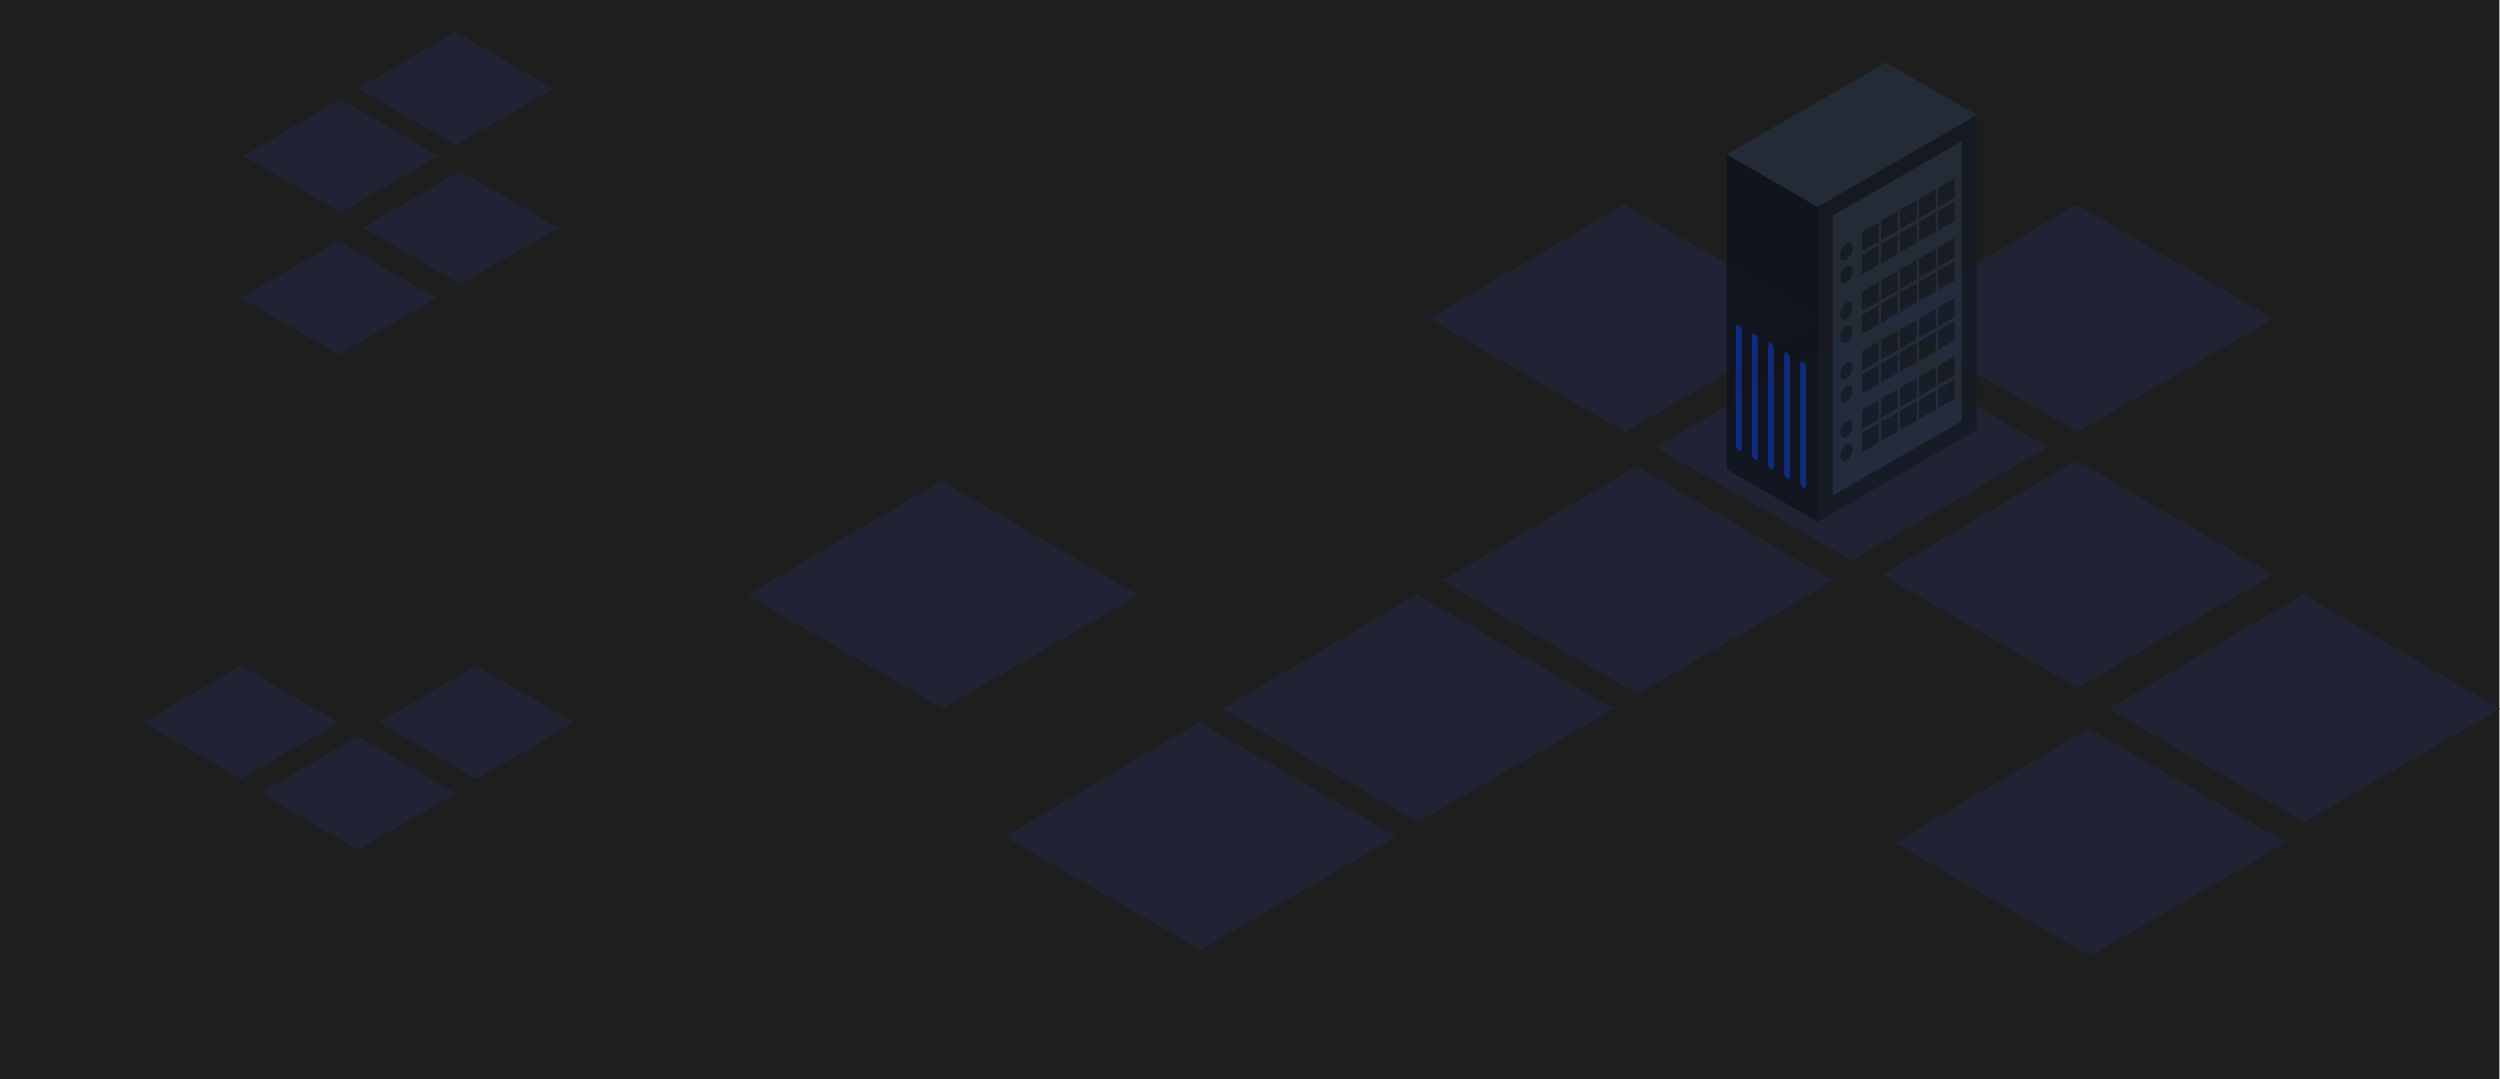 <?xml-stylesheet type="text/css" href="../css/animations/header-animation.css"?>

<svg xmlns="http://www.w3.org/2000/svg" viewBox="0 0 1366.35 589.73">
  <defs>
    <style>
      .cls-1 {
        opacity: 0.18;
      }

      .cls-2 {
        fill: #323956;
        opacity: 0.69;
      }

      .cls-3 {
        fill: #1e1e1e;
      }

      .cls-4 {
        fill: #202333;
      }

      .cls-5 {
        opacity: 0.71;
      }

      .cls-6 {
        fill: #121820;
      }

      .cls-7 {
        fill: #253040;
      }

      .cls-8 {
        fill: #0b111a;
      }

      .cls-9 {
        fill: #0c2c9f;
      }

      .cls-10 {
        opacity: 0.42;
      }
    </style>
  </defs>
  <title>background</title>
  <g id="Layer_2" data-name="Layer 2">
    <g id="header">
      <g id="FULL_BACKGROUND">
        <g id="CIRCLES" class="cls-1">
          <g>
            <path class="cls-2" d="M566.48,367.59a1,1,0,0,1-1.34.35,1,1,0,0,1-.35-1.35,1,1,0,0,1,1.34-.35A1,1,0,0,1,566.48,367.59Z"/>
            <path class="cls-2" d="M564.17,366.23a1,1,0,0,1-1.34.35,1,1,0,0,1-.35-1.35,1,1,0,0,1,1.34-.35A1,1,0,0,1,564.17,366.23Z"/>
            <path class="cls-2" d="M561.8,364.82a1,1,0,0,1-1.34.35,1,1,0,0,1-.35-1.35,1,1,0,0,1,1.34-.35A1,1,0,0,1,561.8,364.82Z"/>
            <path class="cls-2" d="M569.61,369.44a1,1,0,0,1-1.34.35,1,1,0,0,1-.35-1.35,1,1,0,0,1,1.34-.35A1,1,0,0,1,569.61,369.44Z"/>
            <path class="cls-2" d="M572.43,371.1a1,1,0,0,1-1.34.35,1,1,0,0,1-.35-1.35,1,1,0,0,1,1.34-.35A1,1,0,0,1,572.43,371.1Z"/>
            <path class="cls-2" d="M575.18,372.73a1,1,0,0,1-1.34.35,1,1,0,0,1-.35-1.35,1,1,0,0,1,1.34-.35A1,1,0,0,1,575.18,372.73Z"/>
            <path class="cls-2" d="M577.89,374.33a1,1,0,0,1-1.34.35,1,1,0,0,1-.35-1.35,1,1,0,0,1,1.34-.35A1,1,0,0,1,577.89,374.33Z"/>
            <path class="cls-2" d="M580.5,375.87a1,1,0,0,1-1.34.35,1,1,0,0,1-.35-1.35,1,1,0,0,1,1.34-.35A1,1,0,0,1,580.5,375.87Z"/>
            <path class="cls-2" d="M582.93,377.3a1,1,0,0,1-1.34.35,1,1,0,0,1-.35-1.35,1,1,0,0,1,1.34-.35A1,1,0,0,1,582.93,377.3Z"/>
            <path class="cls-2" d="M585.54,378.85a1,1,0,0,1-1.34.35,1,1,0,0,1-.35-1.35,1,1,0,0,1,1.34-.35A1,1,0,0,1,585.54,378.85Z"/>
            <path class="cls-2" d="M588.12,380.37a1,1,0,0,1-1.34.35,1,1,0,0,1-.35-1.35,1,1,0,0,1,1.34-.35A1,1,0,0,1,588.12,380.37Z"/>
            <path class="cls-2" d="M590.75,381.92a1,1,0,0,1-1.34.35,1,1,0,0,1-.35-1.35,1,1,0,0,1,1.34-.35A1,1,0,0,1,590.75,381.92Z"/>
            <path class="cls-2" d="M593.23,383.39a1,1,0,0,1-1.34.35,1,1,0,0,1-.35-1.35,1,1,0,0,1,1.34-.35A1,1,0,0,1,593.23,383.39Z"/>
            <path class="cls-2" d="M595.7,384.85a1,1,0,0,1-1.34.35,1,1,0,0,1-.35-1.35,1,1,0,0,1,1.34-.35A1,1,0,0,1,595.7,384.85Z"/>
            <path class="cls-2" d="M598.23,386.34a1,1,0,0,1-1.34.35,1,1,0,0,1-.35-1.35,1,1,0,0,1,1.34-.35A1,1,0,0,1,598.23,386.34Z"/>
            <path class="cls-2" d="M600.77,387.84a1,1,0,0,1-1.34.35,1,1,0,0,1-.35-1.35,1,1,0,0,1,1.34-.35A1,1,0,0,1,600.77,387.84Z"/>
            <path class="cls-2" d="M603.38,389.38a1,1,0,0,1-1.34.35,1,1,0,0,1-.35-1.35A1,1,0,0,1,603,388,1,1,0,0,1,603.38,389.38Z"/>
            <path class="cls-2" d="M605.89,390.87a1,1,0,0,1-1.34.35,1,1,0,0,1-.35-1.35,1,1,0,0,1,1.34-.35A1,1,0,0,1,605.89,390.87Z"/>
            <path class="cls-2" d="M608.36,392.33a1,1,0,0,1-1.34.35,1,1,0,0,1-.35-1.35A1,1,0,0,1,608,391,1,1,0,0,1,608.36,392.33Z"/>
            <path class="cls-2" d="M610.95,393.86a1,1,0,0,1-1.34.35,1,1,0,0,1-.35-1.35,1,1,0,0,1,1.34-.35A1,1,0,0,1,610.95,393.86Z"/>
            <path class="cls-2" d="M613.52,395.38a1,1,0,0,1-1.34.35,1,1,0,0,1-.35-1.35,1,1,0,0,1,1.34-.35A1,1,0,0,1,613.52,395.38Z"/>
            <path class="cls-2" d="M616.19,397a1,1,0,0,1-1.34.35,1,1,0,0,1-.35-1.35,1,1,0,0,1,1.34-.35A1,1,0,0,1,616.19,397Z"/>
            <path class="cls-2" d="M618.8,398.5a1,1,0,0,1-1.34.35,1,1,0,0,1-.35-1.35,1,1,0,0,1,1.34-.35A1,1,0,0,1,618.8,398.5Z"/>
            <path class="cls-2" d="M621.38,400a1,1,0,0,1-1.34.35,1,1,0,0,1-.35-1.35,1,1,0,0,1,1.34-.35A1,1,0,0,1,621.38,400Z"/>
            <path class="cls-2" d="M624.13,401.64a1,1,0,0,1-1.34.35,1,1,0,0,1-.35-1.35,1,1,0,0,1,1.34-.35A1,1,0,0,1,624.13,401.64Z"/>
            <path class="cls-2" d="M626.66,403.14a1,1,0,0,1-1.34.35,1,1,0,0,1-.35-1.35,1,1,0,0,1,1.34-.35A1,1,0,0,1,626.66,403.14Z"/>
            <path class="cls-2" d="M629.32,404.71a1,1,0,0,1-1.34.35,1,1,0,0,1-.35-1.35,1,1,0,0,1,1.34-.35A1,1,0,0,1,629.32,404.71Z"/>
            <path class="cls-2" d="M632.11,406.35a1,1,0,0,1-1.34.35,1,1,0,0,1-.35-1.35,1,1,0,0,1,1.34-.35A1,1,0,0,1,632.11,406.35Z"/>
          </g>
          <circle class="cls-2" cx="957.62" cy="352.36" r="0.93" transform="translate(169.39 1000.35) rotate(-59.62)"/>
          <circle class="cls-2" cx="955.42" cy="351.07" r="0.93" transform="translate(169.44 997.84) rotate(-59.63)"/>
          <circle class="cls-2" cx="953.15" cy="349.74" r="0.93" transform="translate(169.44 995.2) rotate(-59.62)"/>
          <circle class="cls-2" cx="960.61" cy="354.11" r="0.93" transform="translate(169.38 1003.82) rotate(-59.63)"/>
          <circle class="cls-2" cx="963.3" cy="355.69" r="0.93" transform="translate(169.33 1006.9) rotate(-59.62)"/>
          <circle class="cls-2" cx="965.93" cy="357.23" r="0.93" transform="translate(169.32 1009.95) rotate(-59.63)"/>
          <circle class="cls-2" cx="968.52" cy="358.75" r="0.93" transform="translate(169.29 1012.94) rotate(-59.63)"/>
          <circle class="cls-2" cx="971.01" cy="360.21" r="0.93" transform="translate(169.24 1015.79) rotate(-59.62)"/>
          <circle class="cls-2" cx="973.33" cy="361.57" r="0.93" transform="translate(169.23 1018.48) rotate(-59.63)"/>
          <circle class="cls-2" cx="975.82" cy="363.03" r="0.93" transform="translate(169.21 1021.35) rotate(-59.63)"/>
          <circle class="cls-2" cx="978.29" cy="364.48" r="0.93" transform="translate(169.18 1024.2) rotate(-59.63)"/>
          <circle class="cls-2" cx="980.8" cy="365.95" r="0.93" transform="translate(169.15 1027.09) rotate(-59.63)"/>
          <circle class="cls-2" cx="983.17" cy="367.33" r="0.93" transform="translate(169.12 1029.82) rotate(-59.63)"/>
          <circle class="cls-2" cx="985.52" cy="368.71" r="0.93" transform="translate(169.1 1032.53) rotate(-59.63)"/>
          <circle class="cls-2" cx="987.94" cy="370.13" r="0.93" transform="translate(169.05 1035.29) rotate(-59.62)"/>
          <circle class="cls-2" cx="990.36" cy="371.55" r="0.93" transform="translate(169.04 1038.11) rotate(-59.63)"/>
          <circle class="cls-2" cx="992.86" cy="373.01" r="0.93" transform="translate(169.01 1040.98) rotate(-59.63)"/>
          <circle class="cls-2" cx="995.26" cy="374.42" r="0.93" transform="translate(168.99 1043.75) rotate(-59.63)"/>
          <circle class="cls-2" cx="997.62" cy="375.8" r="0.93" transform="translate(168.97 1046.48) rotate(-59.63)"/>
          <circle class="cls-2" cx="1000.08" cy="377.25" r="0.93" transform="translate(168.93 1049.31) rotate(-59.63)"/>
          <circle class="cls-2" cx="1002.54" cy="378.69" r="0.93" transform="translate(168.9 1052.14) rotate(-59.63)"/>
          <circle class="cls-2" cx="1005.09" cy="380.18" r="0.93" transform="translate(168.88 1055.08) rotate(-59.63)"/>
          <circle class="cls-2" cx="1007.58" cy="381.65" r="0.93" transform="translate(168.83 1057.94) rotate(-59.62)"/>
          <circle class="cls-2" cx="1010.04" cy="383.08" r="0.93" transform="translate(168.82 1060.79) rotate(-59.63)"/>
          <circle class="cls-2" cx="1012.67" cy="384.63" r="0.93" transform="translate(168.79 1063.82) rotate(-59.63)"/>
          <circle class="cls-2" cx="1015.08" cy="386.04" r="0.93" transform="translate(168.74 1066.58) rotate(-59.62)"/>
          <circle class="cls-2" cx="1017.62" cy="387.53" r="0.93" transform="translate(168.73 1069.53) rotate(-59.63)"/>
          <circle class="cls-2" cx="1020.28" cy="389.09" r="0.93" transform="translate(168.7 1072.6) rotate(-59.63)"/>
          <circle class="cls-2" cx="1022.82" cy="390.58" r="0.93" transform="translate(168.66 1075.49) rotate(-59.62)"/>
          <circle class="cls-2" cx="1025.14" cy="391.93" r="0.93" transform="translate(168.65 1078.19) rotate(-59.63)"/>
          <circle class="cls-2" cx="1027.37" cy="393.24" r="0.93" transform="translate(168.62 1080.76) rotate(-59.63)"/>
          <circle class="cls-2" cx="1029.72" cy="394.62" r="0.93" transform="translate(168.58 1083.44) rotate(-59.62)"/>
          <circle class="cls-2" cx="1032" cy="395.96" r="0.93" transform="translate(168.57 1086.1) rotate(-59.63)"/>
          <circle class="cls-2" cx="1039.15" cy="400.3" r="0.93" transform="translate(168.34 1094.39) rotate(-59.62)"/>
          <circle class="cls-2" cx="1036.95" cy="399.01" r="0.93" transform="translate(168.38 1091.88) rotate(-59.63)"/>
          <circle class="cls-2" cx="1034.68" cy="397.68" r="0.93" transform="translate(168.39 1089.24) rotate(-59.62)"/>
          <circle class="cls-2" cx="1042.14" cy="402.05" r="0.93" transform="translate(168.33 1097.86) rotate(-59.63)"/>
          <circle class="cls-2" cx="1044.83" cy="403.63" r="0.93" transform="translate(168.28 1100.94) rotate(-59.62)"/>
          <circle class="cls-2" cx="1047.46" cy="405.17" r="0.93" transform="translate(168.27 1103.99) rotate(-59.63)"/>
          <circle class="cls-2" cx="1050.05" cy="406.69" r="0.93" transform="translate(168.24 1106.98) rotate(-59.63)"/>
          <circle class="cls-2" cx="1052.54" cy="408.15" r="0.93" transform="translate(168.19 1109.82) rotate(-59.62)"/>
          <circle class="cls-2" cx="1054.86" cy="409.5" r="0.93" transform="translate(168.18 1112.52) rotate(-59.63)"/>
          <circle class="cls-2" cx="1057.35" cy="410.97" r="0.93" transform="translate(168.15 1115.39) rotate(-59.63)"/>
          <circle class="cls-2" cx="1059.82" cy="412.41" r="0.93" transform="translate(168.13 1118.23) rotate(-59.63)"/>
          <circle class="cls-2" cx="1062.33" cy="413.88" r="0.93" transform="translate(168.1 1121.12) rotate(-59.63)"/>
          <circle class="cls-2" cx="1064.7" cy="415.27" r="0.93" transform="translate(168.07 1123.86) rotate(-59.63)"/>
          <circle class="cls-2" cx="1067.05" cy="416.65" r="0.93" transform="translate(168.04 1126.57) rotate(-59.63)"/>
          <circle class="cls-2" cx="1069.47" cy="418.07" r="0.93" transform="translate(168 1129.33) rotate(-59.62)"/>
          <circle class="cls-2" cx="1071.89" cy="419.49" r="0.93" transform="translate(167.99 1132.15) rotate(-59.63)"/>
          <circle class="cls-2" cx="1074.38" cy="420.95" r="0.93" transform="translate(167.96 1135.02) rotate(-59.63)"/>
          <circle class="cls-2" cx="1076.79" cy="422.36" r="0.93" transform="translate(167.93 1137.79) rotate(-59.63)"/>
          <circle class="cls-2" cx="1079.15" cy="423.74" r="0.93" transform="translate(167.92 1140.52) rotate(-59.63)"/>
          <circle class="cls-2" cx="1081.61" cy="425.19" r="0.93" transform="translate(167.88 1143.35) rotate(-59.63)"/>
          <circle class="cls-2" cx="1084.07" cy="426.62" r="0.93" transform="translate(167.85 1146.18) rotate(-59.63)"/>
          <circle class="cls-2" cx="1086.62" cy="428.12" r="0.93" transform="translate(167.82 1149.12) rotate(-59.63)"/>
        </g>
        <rect id="BACKGROUND" class="cls-3" width="1366" height="589.73"/>
        <g class="SQUARES shadow-pop-br">
          <polygon class="cls-4" points="78.41 394.87 131.41 363.7 185.07 394.87 131.74 425.7 78.41 394.87"/>
          <polygon class="cls-4" points="142.41 433.53 195.41 402.37 249.07 433.53 195.74 464.37 142.41 433.53"/>
          <polygon class="cls-4" points="207.16 394.87 260.16 363.7 313.82 394.87 260.49 425.7 207.16 394.87"/>
          <polygon class="cls-4" points="781.16 174.22 887.48 111.7 995.13 174.22 888.14 236.07 781.16 174.22"/>
          <polygon class="cls-4" points="905.07 244.43 1011.39 181.9 1119.05 244.43 1012.06 306.28 905.07 244.43"/>
          <polygon class="cls-4" points="1028.46 174.22 1134.78 111.7 1242.44 174.22 1135.45 236.07 1028.46 174.22"/>
          <polygon class="cls-4" points="788.07 317.41 894.39 254.88 1002.05 317.41 895.06 379.26 788.07 317.41"/>
          <polygon class="cls-4" points="1028.46 314.07 1134.78 251.55 1242.44 314.07 1135.45 375.93 1028.46 314.07"/>
          <polygon class="cls-4" points="1152.38 387.41 1258.7 324.88 1366.35 387.41 1259.37 449.26 1152.38 387.41"/>
          <polygon class="cls-4" points="1035.38 460.6 1141.7 398.07 1249.35 460.6 1142.37 522.45 1035.38 460.6"/>
          <polygon class="cls-4" points="668.07 387.41 774.39 324.88 882.05 387.41 775.06 449.26 668.07 387.41"/>
          <polygon class="cls-4" points="549.07 457.22 655.39 394.7 763.05 457.22 656.06 519.07 549.07 457.22"/>
          <polygon class="cls-4" points="408.26 325.22 514.58 262.7 622.24 325.22 515.25 387.07 408.26 325.22"/>
          <polygon class="cls-4" points="131.74 162.87 184.74 131.7 238.41 162.87 185.07 193.7 131.74 162.87"/>
          <polygon class="cls-4" points="198.41 124.49 251.41 93.32 305.07 124.49 251.74 155.32 198.41 124.49"/>
          <polygon class="cls-4" points="132.99 85.24 185.99 54.07 239.66 85.24 186.32 116.07 132.99 85.24"/>
          <polygon class="cls-4" points="195.74 48.41 248.74 17.24 302.41 48.41 249.07 79.24 195.74 48.41"/>
        </g>
        <g id="SERVER" class="cls-5">
          <polygon class="cls-6" points="993.43 285.18 1080.39 234.97 1080.39 62.84 993.43 113.05 993.43 285.18"/>
          <polygon class="cls-7" points="1001.71 117.83 1072.11 77.19 1072.11 230.19 1001.71 270.83 1001.71 117.83"/>
          <polygon class="cls-8" points="993.43 285.18 943.74 256.49 943.74 84.36 993.43 113.05 993.43 285.18"/>
          <polygon class="cls-7" points="943.74 84.36 1030.69 34.15 1080.39 62.84 993.43 113.05 943.74 84.36"/>
          <g id="SERVER_POWER">
            <path class="cls-9" d="M987.08,200.84a3.85,3.85,0,0,0-1.61-3.07h0c-.89-.51-1.61,0-1.61,1.22v64.44a3.84,3.84,0,0,0,1.61,3.07h0c.89.51,1.61,0,1.61-1.21Z"/>
            <path class="cls-9" d="M978.29,195.77a3.85,3.85,0,0,0-1.61-3.07h0c-.89-.51-1.61,0-1.61,1.21v64.44a3.85,3.85,0,0,0,1.61,3.07h0c.89.51,1.61,0,1.61-1.22Z"/>
            <path class="cls-9" d="M969.5,190.69a3.84,3.84,0,0,0-1.61-3.07h0c-.89-.51-1.61,0-1.61,1.21v64.44a3.85,3.85,0,0,0,1.61,3.07h0c.89.51,1.61,0,1.61-1.22Z"/>
            <path class="cls-9" d="M960.71,185.62a3.85,3.85,0,0,0-1.61-3.07h0c-.89-.51-1.61,0-1.61,1.21v64.44a3.84,3.84,0,0,0,1.61,3.07h0c.89.51,1.61,0,1.61-1.21Z"/>
            <path class="cls-9" d="M951.92,180.55a3.84,3.84,0,0,0-1.61-3.07h0c-.89-.51-1.61,0-1.61,1.21v64.44a3.85,3.85,0,0,0,1.61,3.07h0c.89.51,1.61,0,1.61-1.22Z"/>
          </g>
          <g class="cls-10">
            <g>
              <polygon points="1017.63 137.32 1017.63 126.8 1026.74 121.53 1026.74 132.06 1017.63 137.32"/>
              <polygon points="1028.03 131.31 1028.03 120.78 1037.14 115.52 1037.14 126.04 1028.03 131.31"/>
              <polygon points="1038.43 125.29 1038.43 114.77 1047.54 109.5 1047.54 120.03 1038.43 125.29"/>
              <polygon points="1048.83 119.27 1048.83 108.75 1057.94 103.49 1057.94 114.01 1048.83 119.27"/>
              <polygon points="1059.23 113.26 1059.23 102.73 1068.35 97.47 1068.35 108 1059.23 113.26"/>
              <path d="M1012.51,135.45c0-2.45-1.49-3.58-3.33-2.52a8,8,0,0,0-3.33,6.36c0,2.45,1.49,3.58,3.33,2.52A8,8,0,0,0,1012.51,135.45Z"/>
            </g>
            <g>
              <polygon points="1017.63 150.01 1017.63 139.49 1026.74 134.23 1026.74 144.75 1017.63 150.01"/>
              <polygon points="1028.03 144 1028.03 133.47 1037.14 128.21 1037.14 138.74 1028.03 144"/>
              <polygon points="1038.43 137.98 1038.43 127.46 1047.54 122.19 1047.54 132.72 1038.43 137.98"/>
              <polygon points="1048.83 131.97 1048.83 121.44 1057.94 116.18 1057.94 126.7 1048.83 131.97"/>
              <polygon points="1059.23 125.95 1059.23 115.43 1068.35 110.16 1068.35 120.69 1059.23 125.95"/>
              <path d="M1012.51,148.14c0-2.45-1.49-3.58-3.33-2.52a8,8,0,0,0-3.33,6.36c0,2.45,1.49,3.58,3.33,2.52A8,8,0,0,0,1012.51,148.14Z"/>
            </g>
            <g>
              <polygon points="1017.63 169.94 1017.63 159.41 1026.74 154.15 1026.74 164.68 1017.63 169.94"/>
              <polygon points="1028.03 163.92 1028.03 153.4 1037.14 148.13 1037.14 158.66 1028.03 163.92"/>
              <polygon points="1038.43 157.91 1038.43 147.38 1047.54 142.12 1047.54 152.64 1038.43 157.91"/>
              <polygon points="1048.83 151.89 1048.83 141.37 1057.94 136.1 1057.94 146.63 1048.83 151.89"/>
              <polygon points="1059.23 145.88 1059.23 135.35 1068.35 130.09 1068.35 140.61 1059.23 145.88"/>
              <path d="M1012.51,168.07c0-2.45-1.49-3.58-3.33-2.52a8,8,0,0,0-3.33,6.36c0,2.45,1.49,3.58,3.33,2.52A8,8,0,0,0,1012.51,168.07Z"/>
            </g>
            <g>
              <polygon points="1017.63 182.63 1017.63 172.11 1026.74 166.84 1026.74 177.37 1017.63 182.63"/>
              <polygon points="1028.03 176.61 1028.03 166.09 1037.14 160.83 1037.14 171.35 1028.03 176.61"/>
              <polygon points="1038.43 170.6 1038.43 160.07 1047.54 154.81 1047.54 165.34 1038.43 170.6"/>
              <polygon points="1048.83 164.58 1048.83 154.06 1057.94 148.8 1057.94 159.32 1048.83 164.58"/>
              <polygon points="1059.23 158.57 1059.23 148.04 1068.35 142.78 1068.35 153.31 1059.23 158.57"/>
              <path d="M1012.51,180.76c0-2.45-1.49-3.58-3.33-2.52a8,8,0,0,0-3.33,6.36c0,2.45,1.49,3.58,3.33,2.52A8,8,0,0,0,1012.51,180.76Z"/>
            </g>
            <g>
              <polygon points="1017.63 202.55 1017.63 192.03 1026.74 186.77 1026.74 197.29 1017.63 202.55"/>
              <polygon points="1028.03 196.54 1028.03 186.01 1037.14 180.75 1037.14 191.28 1028.03 196.54"/>
              <polygon points="1038.43 190.52 1038.43 180 1047.54 174.74 1047.54 185.26 1038.43 190.52"/>
              <polygon points="1048.83 184.51 1048.83 173.98 1057.94 168.72 1057.94 179.25 1048.83 184.51"/>
              <polygon points="1059.23 178.49 1059.23 167.97 1068.35 162.71 1068.35 173.23 1059.23 178.49"/>
              <path d="M1012.51,200.68c0-2.45-1.49-3.58-3.33-2.52a8,8,0,0,0-3.33,6.36c0,2.45,1.49,3.58,3.33,2.52A8,8,0,0,0,1012.51,200.68Z"/>
            </g>
            <g>
              <polygon points="1017.63 215.25 1017.63 204.72 1026.74 199.46 1026.74 209.99 1017.63 215.25"/>
              <polygon points="1028.03 209.23 1028.03 198.71 1037.14 193.44 1037.14 203.97 1028.03 209.23"/>
              <polygon points="1038.43 203.22 1038.43 192.69 1047.54 187.43 1047.54 197.95 1038.43 203.22"/>
              <polygon points="1048.83 197.2 1048.83 186.68 1057.94 181.41 1057.94 191.94 1048.83 197.2"/>
              <polygon points="1059.23 191.19 1059.23 180.66 1068.35 175.4 1068.35 185.92 1059.23 191.19"/>
              <path d="M1012.51,213.38c0-2.45-1.49-3.58-3.33-2.52a8,8,0,0,0-3.33,6.36c0,2.45,1.49,3.58,3.33,2.52A8,8,0,0,0,1012.51,213.38Z"/>
            </g>
            <g>
              <polygon points="1017.63 234.51 1017.63 223.98 1026.74 218.72 1026.74 229.25 1017.63 234.51"/>
              <polygon points="1028.03 228.5 1028.03 217.97 1037.14 212.71 1037.14 223.23 1028.03 228.5"/>
              <polygon points="1038.43 222.48 1038.43 211.95 1047.54 206.69 1047.54 217.22 1038.43 222.48"/>
              <polygon points="1048.83 216.46 1048.83 205.94 1057.94 200.68 1057.94 211.2 1048.83 216.46"/>
              <polygon points="1059.23 210.45 1059.23 199.92 1068.35 194.66 1068.35 205.18 1059.23 210.45"/>
              <path d="M1012.51,232.64c0-2.45-1.49-3.58-3.33-2.51a8,8,0,0,0-3.33,6.36c0,2.45,1.49,3.58,3.33,2.52A8,8,0,0,0,1012.51,232.64Z"/>
            </g>
            <g>
              <polygon points="1017.63 247.2 1017.63 236.68 1026.74 231.41 1026.74 241.94 1017.63 247.2"/>
              <polygon points="1028.03 241.19 1028.03 230.66 1037.14 225.4 1037.14 235.92 1028.03 241.19"/>
              <polygon points="1038.43 235.17 1038.43 224.65 1047.54 219.38 1047.54 229.91 1038.43 235.17"/>
              <polygon points="1048.83 229.15 1048.83 218.63 1057.94 213.37 1057.94 223.89 1048.83 229.15"/>
              <polygon points="1059.23 223.14 1059.23 212.62 1068.35 207.35 1068.35 217.88 1059.23 223.14"/>
              <path d="M1012.51,245.33c0-2.45-1.49-3.58-3.33-2.52a8,8,0,0,0-3.33,6.36c0,2.45,1.49,3.58,3.33,2.52A8,8,0,0,0,1012.51,245.33Z"/>
            </g>
          </g>
        </g>
      </g>
    </g>
  </g>
</svg>
